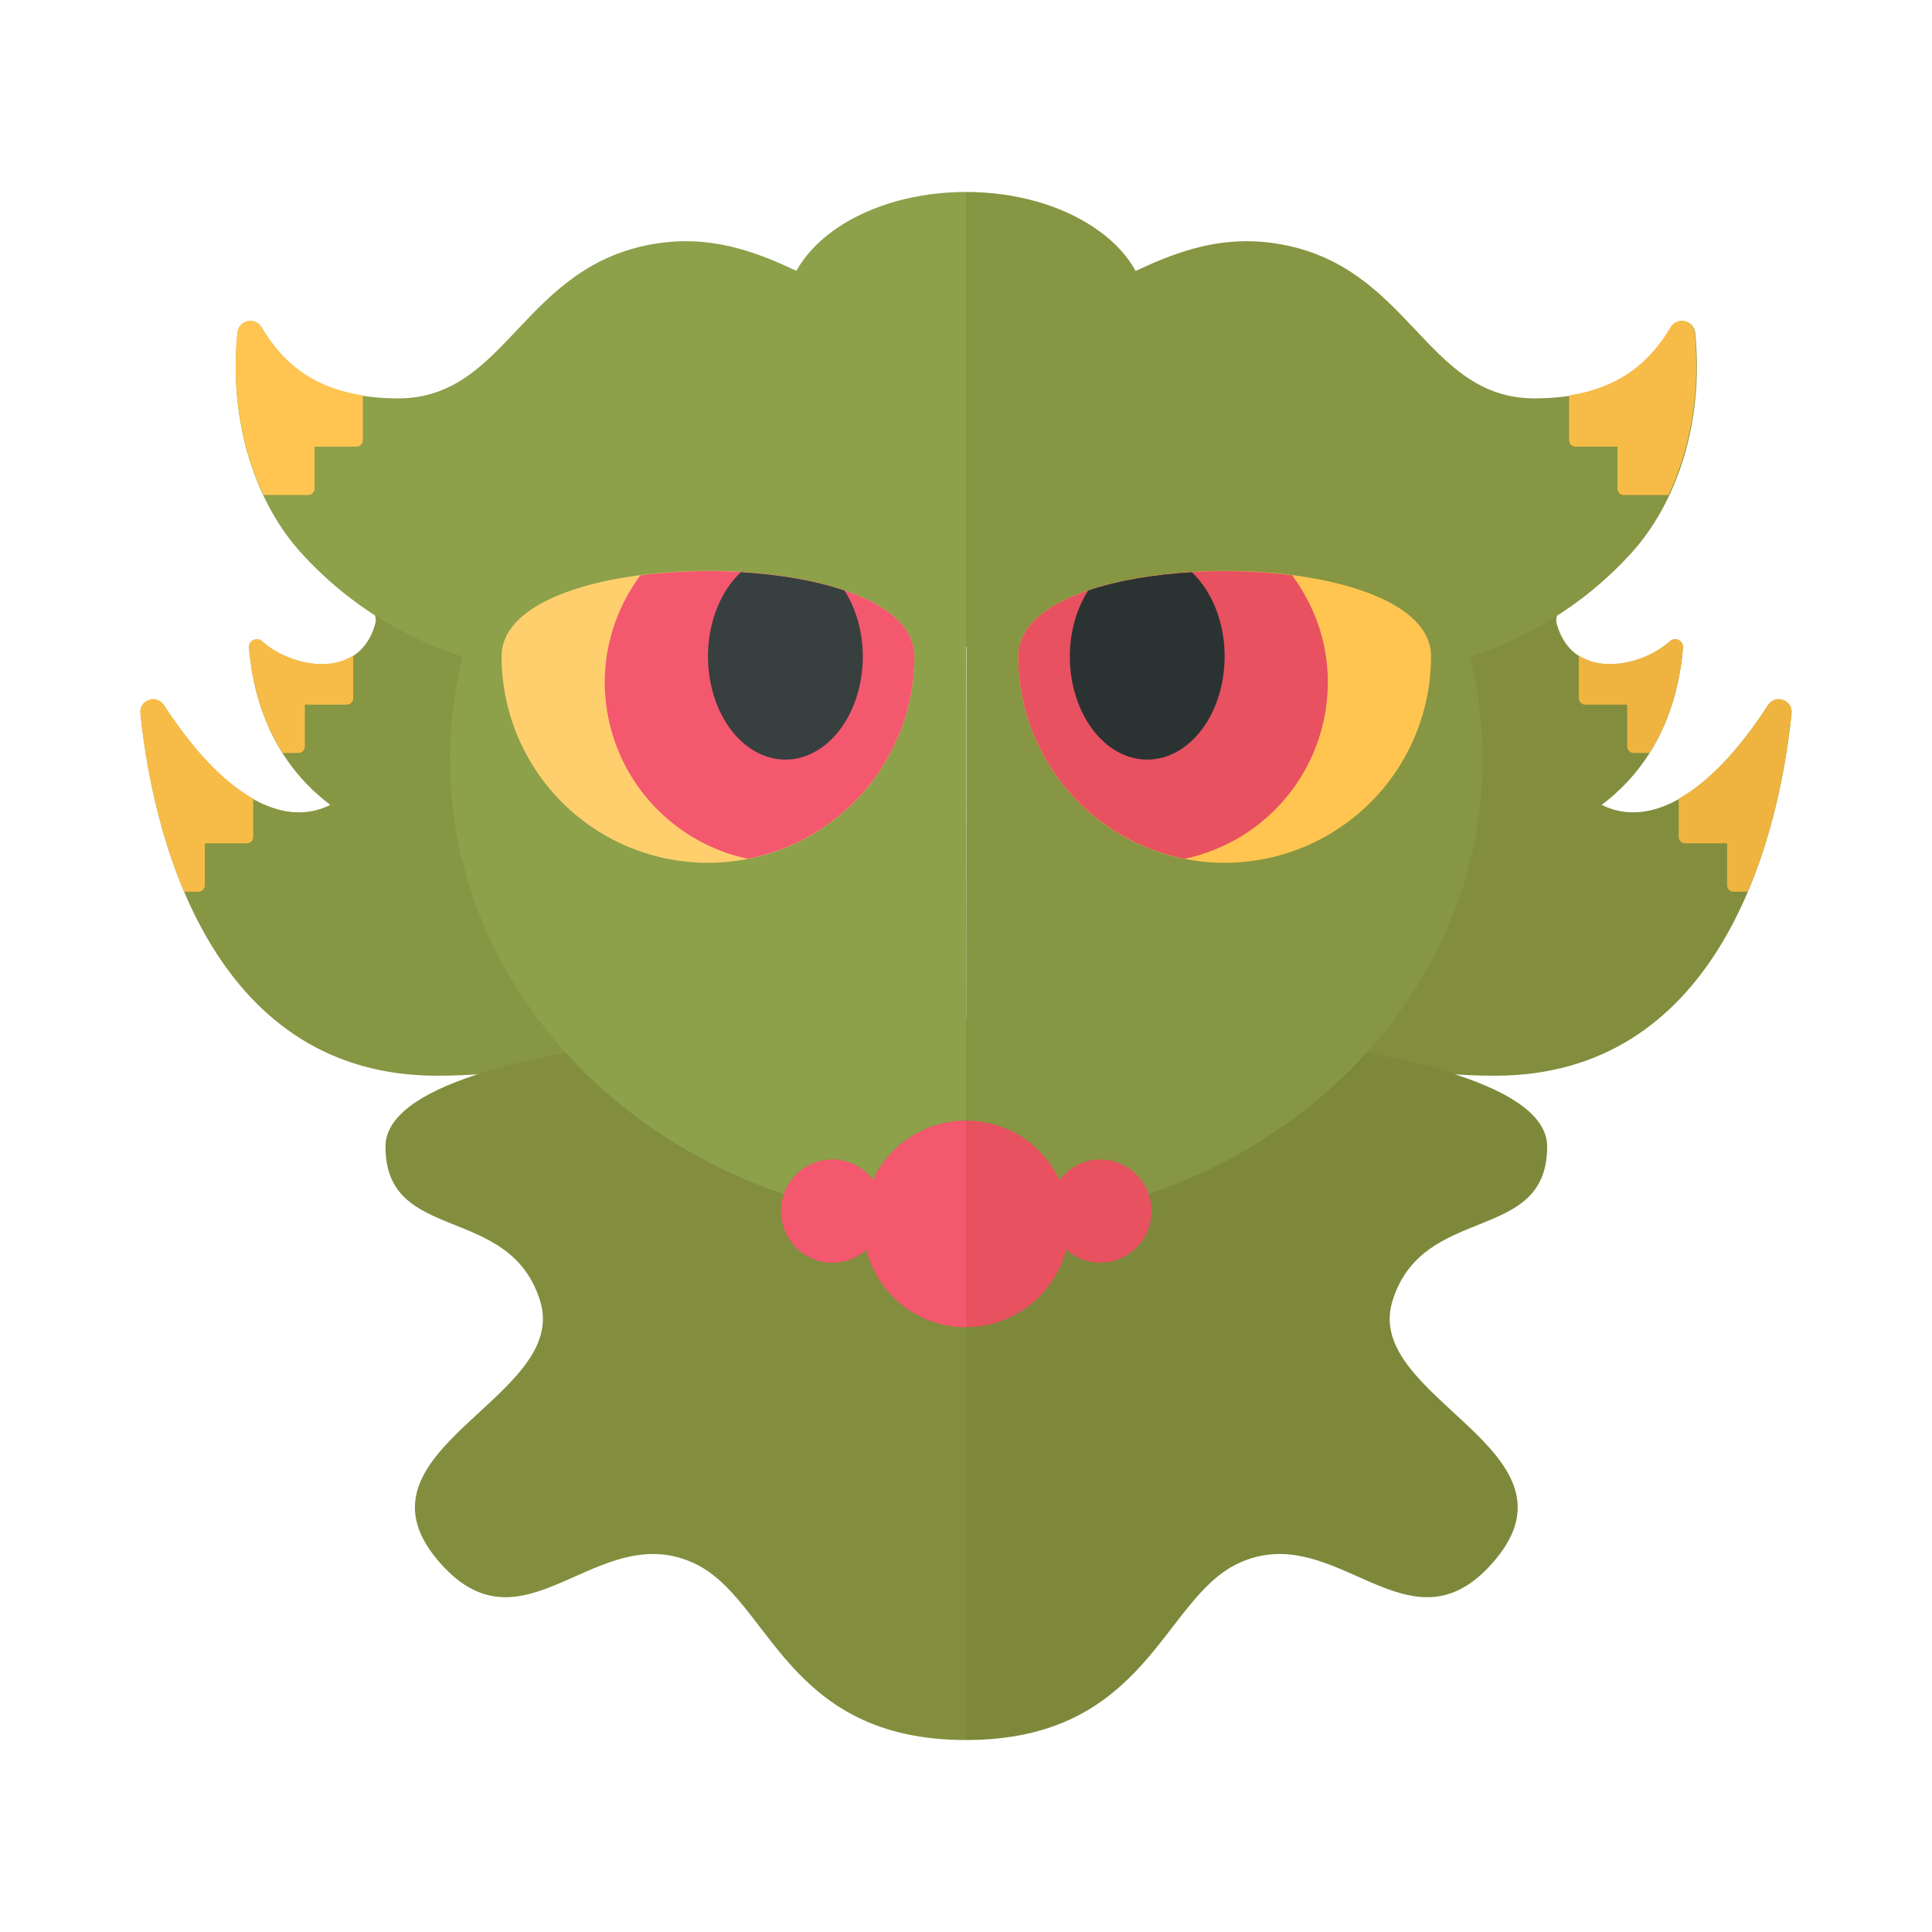 <svg xmlns="http://www.w3.org/2000/svg" width="100%" height="100%" viewBox="-2.72 -2.72 37.44 37.44"><path fill="#869642" d="M15.746 2.792c-2.458 1-9.5.458-11 3.542-.984 2.023.583 4-.25 5.667-.648 1.295-2.206 1.755-4.032-1.044-.142-.218-.488-.111-.462.147.277 2.716 1.532 7.022 5.744 7.022 11.125-.001 10-15.334 10-15.334z"/><path fill="#869642" d="M4.558 8.188c.417 2.417-1.468 2.175-2.194 1.525-.105-.094-.269-.021-.258.12.139 1.745 1.203 4.213 5.733 4.063 4.396-.146-3.281-5.708-3.281-5.708z"/><path fill="#828E3D" d="M4.75 19.5c0 1.901 2.417 1.083 3 3 .568 1.866-3.776 2.869-2 5 1.667 2 3.083-.833 5 .083C12.21 28.281 12.5 31 16 31V17s-11.25.125-11.25 2.5z"/><path fill="#8DA04A" d="M6 12c0 4.971 4.477 9 10 9V3C10.477 3 6 7.029 6 12z"/><path fill="#8DA04A" d="M12.5 3.333c0 1.289 1.567 2.333 3.5 2.333V1c-1.933 0-3.5 1.045-3.5 2.333z"/><path fill="#8DA04A" d="M15.996 3.688c-2.188 0-3.625-2.062-6-1.688-2.593.409-2.875 3-5 3-1.601 0-2.244-.709-2.651-1.38-.126-.208-.44-.128-.464.114-.178 1.765.375 3.318 1.24 4.266C6.996 12.25 13.75 9.812 16 9.812l-.004-6.124z"/><path fill="#FFCF6E" d="M15 10a4 4 0 01-8 0c0-2.209 8-2.209 8 0z"/><path fill="#F3586F" d="M15 10c0-1.35-2.985-1.871-5.308-1.571A3.469 3.469 0 009 10.5a3.5 3.5 0 002.773 3.422A3.998 3.998 0 0015 10z"/><path fill="#373F3F" d="M13.646 8.724c-.573-.195-1.275-.313-2.009-.356C11.253 8.73 11 9.324 11 10c0 1.105.672 2 1.5 2s1.5-.895 1.5-2c0-.488-.136-.929-.354-1.276z"/><path fill="#FFC550" d="M3.375 5.935h.812a.125.125 0 00.125-.125v-.868c-1.108-.173-1.626-.76-1.968-1.325-.124-.205-.438-.132-.463.107-.12 1.186.094 2.272.506 3.149h.863a.125.125 0 00.125-.125v-.813z"/><path fill="#F7BC48" d="M4.125 9.982c-.528.344-1.347.104-1.768-.278-.1-.091-.262-.009-.251.125.051.639.228 1.374.651 2.043h.305a.125.125 0 00.125-.125v-.812H4a.125.125 0 00.125-.125v-.828zm-1.938 2.774c-.531-.298-1.116-.867-1.732-1.815-.142-.218-.48-.1-.454.158.105 1.032.353 2.293.849 3.461h.275a.125.125 0 00.125-.125v-.812h.812a.125.125 0 00.125-.125v-.742z"/><path fill="#828E3D" d="M16.254 2.792c2.458 1 9.5.458 11 3.542.984 2.023-.583 4 .25 5.667.648 1.295 2.206 1.755 4.032-1.044.142-.218.488-.111.462.147-.277 2.716-1.532 7.022-5.744 7.022-11.125-.001-10-15.334-10-15.334z"/><path fill="#828E3D" d="M27.442 8.188c-.417 2.417 1.468 2.175 2.194 1.525.105-.094.269-.021.258.12-.139 1.745-1.203 4.213-5.733 4.063-4.396-.146 3.281-5.708 3.281-5.708z"/><path fill="#7D883A" d="M27.262 19.5c0 1.901-2.417 1.083-3 3-.568 1.866 3.776 2.869 2 5-1.667 2-3.083-.833-5 .083C19.802 28.281 19.5 31 16 31V17s11.262.125 11.262 2.5z"/><path fill="#869642" d="M26.012 12c0 4.971-4.489 9-10.012 9l.012-18c5.523 0 10 4.029 10 9z"/><path fill="#E85160" d="M18.595 19.75a.984.984 0 00-.781.402 1.995 1.995 0 00-3.618-.002.983.983 0 00-.779-.4 1 1 0 000 2 .988.988 0 00.652-.256A1.996 1.996 0 0016 23a2.01 2.01 0 001.942-1.506c.176.154.4.256.653.256a1 1 0 000-2z"/><path fill="#869642" d="M16 3.688c2.187 0 3.641-2.062 6.016-1.688 2.593.409 2.875 3 5 3 1.601 0 2.244-.709 2.651-1.38.126-.208.44-.128.464.114.177 1.764-.376 3.318-1.24 4.266C25.016 12.25 18.25 9.812 16 9.812V3.688z"/><path fill="#FFC550" d="M17.012 10a4 4 0 008 0c0-2.209-8-2.209-8 0z"/><path fill="#E85160" d="M17.012 10c0-1.35 2.985-1.871 5.308-1.571.429.581.692 1.293.692 2.071a3.5 3.5 0 01-2.773 3.422A3.998 3.998 0 0117.012 10z"/><path fill="#2B3332" d="M18.366 8.724c.573-.195 1.275-.313 2.009-.356.384.362.637.956.637 1.632 0 1.105-.672 2-1.5 2s-1.5-.895-1.5-2c0-.488.136-.929.354-1.276z"/><path fill="#869642" d="M19.5 3.333c0 1.289-1.567 2.333-3.5 2.333V1c1.933 0 3.5 1.045 3.5 2.333z"/><path fill="#F7BC48" d="M28.625 5.935h-.812a.125.125 0 01-.125-.125v-.868c1.108-.173 1.626-.76 1.968-1.325.125-.205.438-.133.463.107.121 1.186-.094 2.272-.506 3.149h-.863a.125.125 0 01-.125-.125v-.813z"/><path fill="#EFB43F" d="M27.875 9.982c.528.344 1.347.104 1.768-.278.1-.091.262-.009.251.125-.051.639-.228 1.374-.651 2.043h-.305a.125.125 0 01-.125-.125v-.812H28a.125.125 0 01-.125-.125v-.828zm1.937 2.774c.531-.298 1.116-.867 1.732-1.815.142-.218.48-.1.454.158-.105 1.032-.353 2.293-.849 3.461h-.275a.125.125 0 01-.125-.125v-.812h-.812a.125.125 0 01-.125-.125v-.742z"/><path fill="#F3586F" d="M14.196 20.15a.983.983 0 00-.779-.4 1 1 0 000 2 .988.988 0 00.652-.256A1.996 1.996 0 0016 23v-4c-.799 0-1.484.472-1.804 1.15z"/></svg>